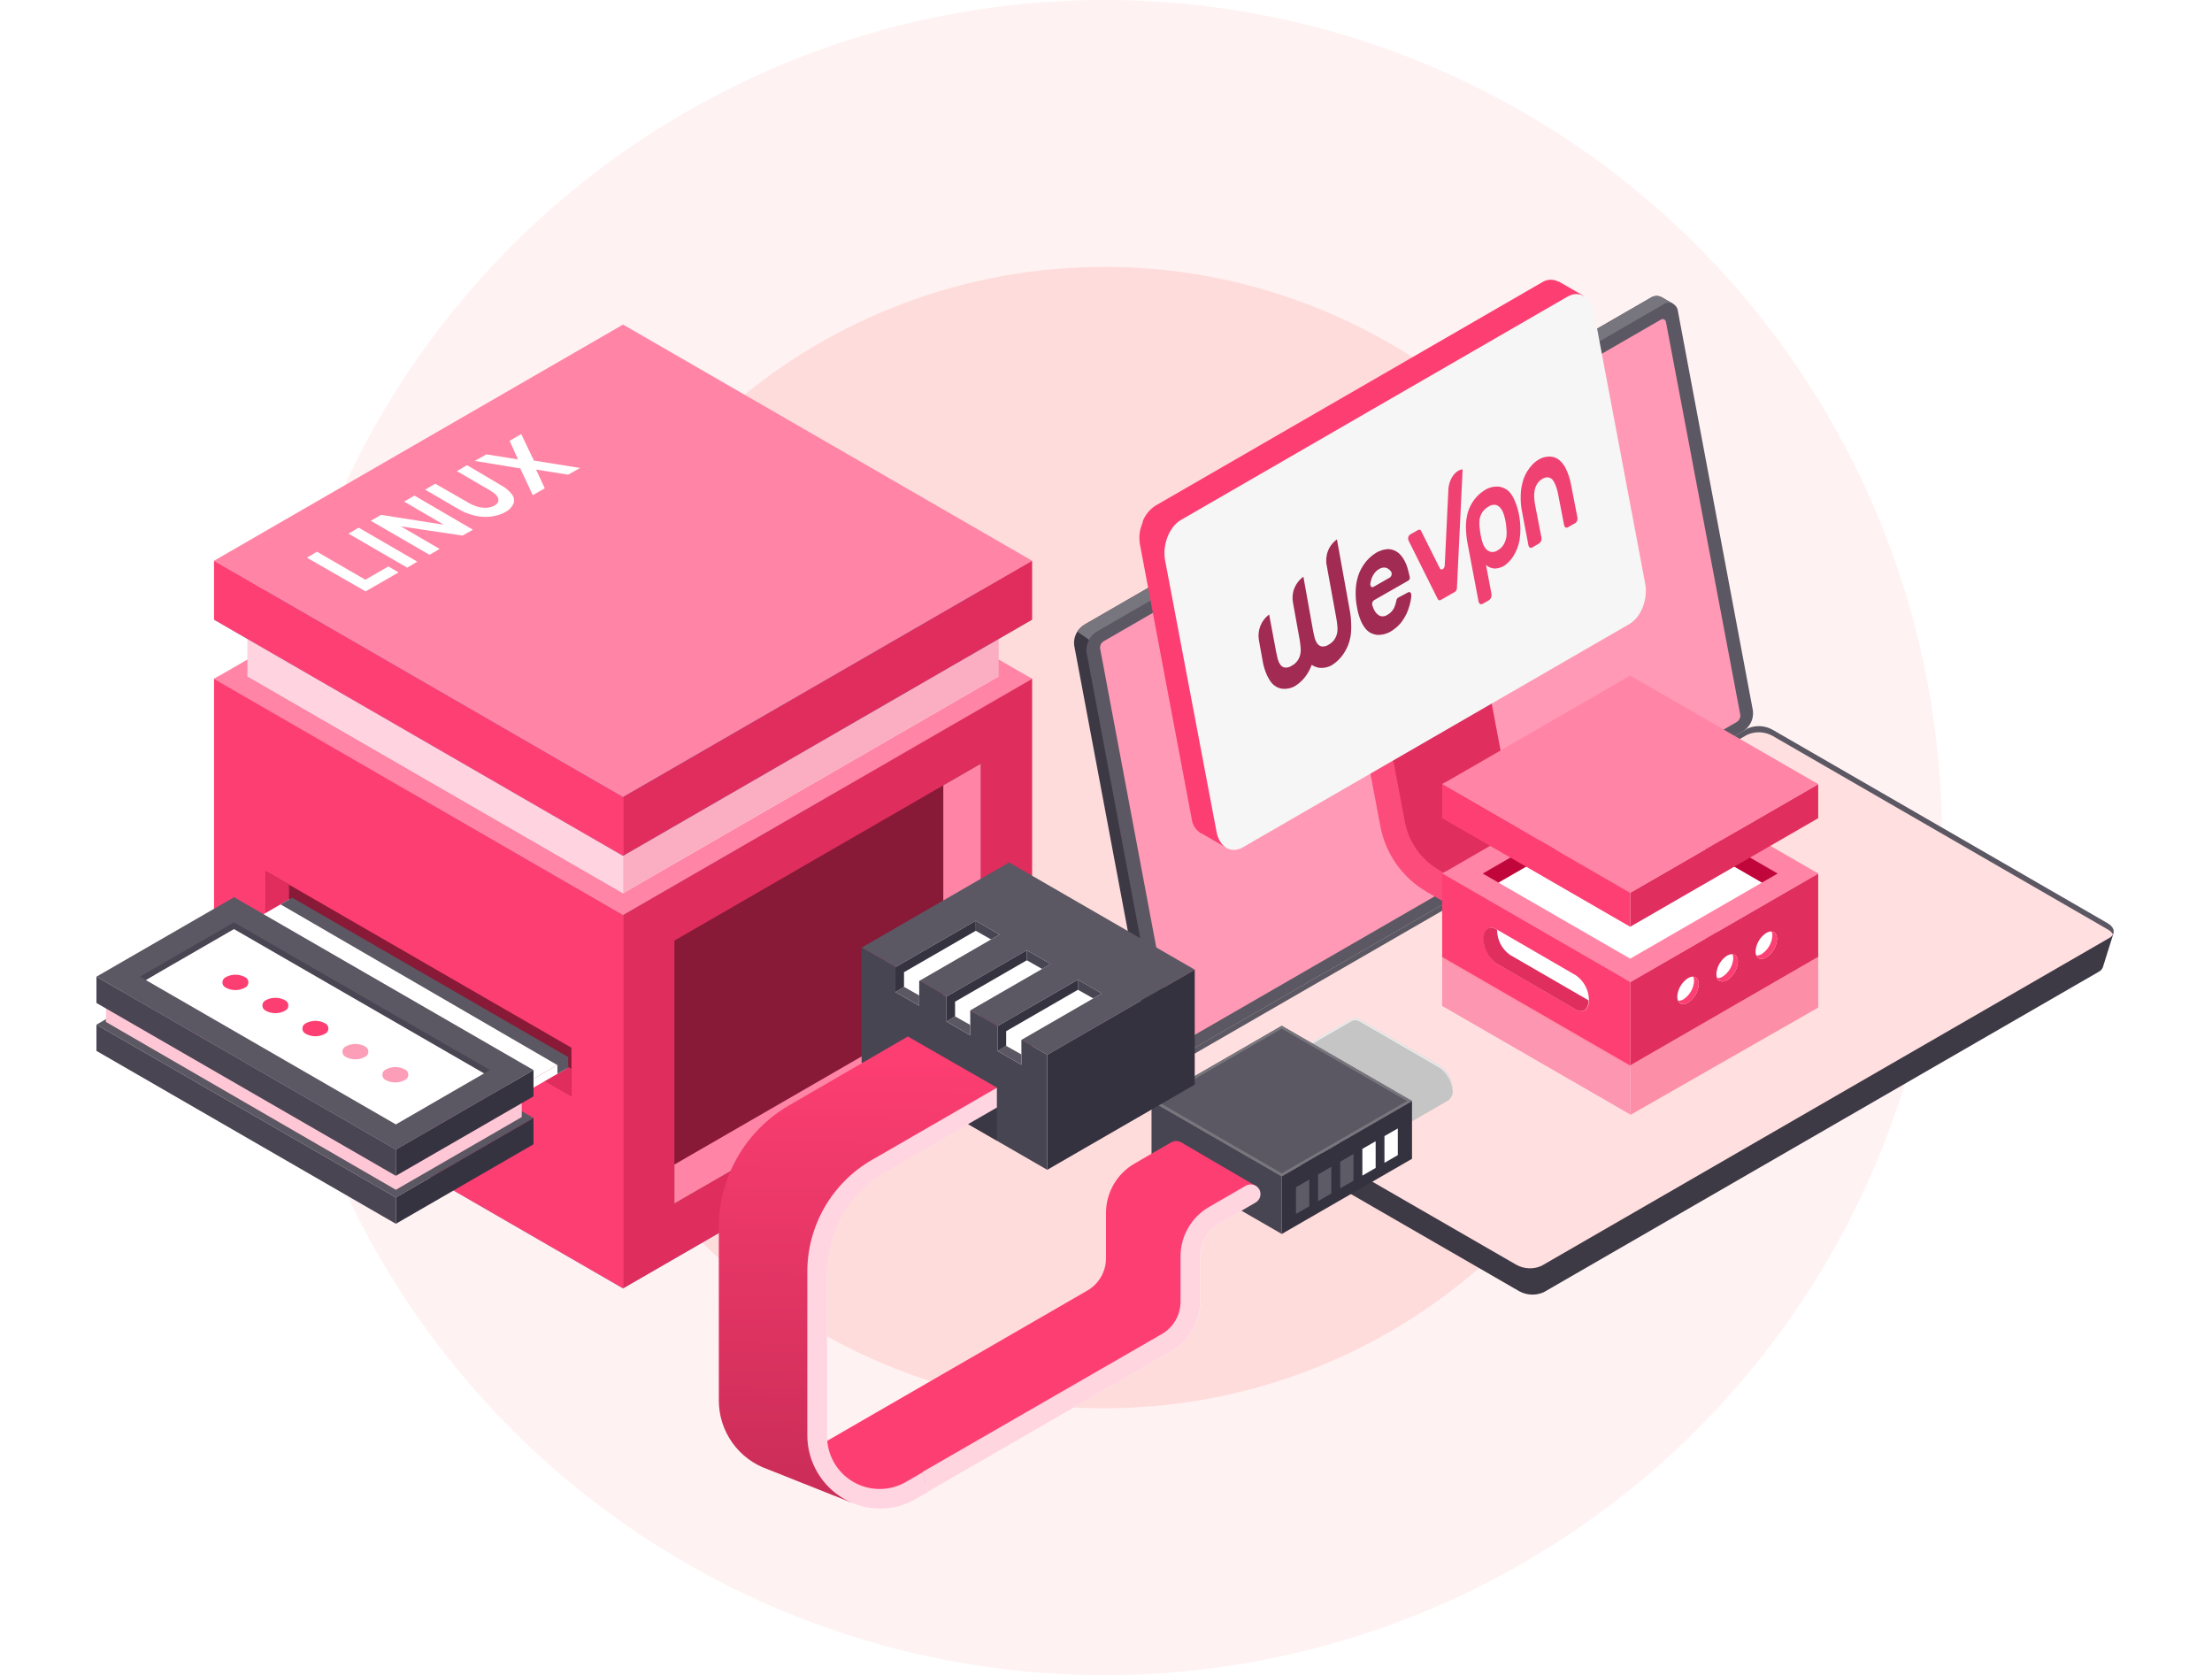 <svg width="688" height="521" viewBox="0 0 688 521" fill="none" xmlns="http://www.w3.org/2000/svg">
<circle cx="343.5" cy="260.5" r="260.5" fill="#FFF2F2"/>
<circle cx="343.5" cy="260.5" r="177.5" fill="#FFDCDC"/>
<g filter="url(#filter0_d)">
<path d="M337.296 178.28L513.379 76.629C513.863 76.298 514.426 76.1 515.011 76.057C515.596 76.014 516.182 76.125 516.71 76.381L520.517 78.57L518.309 79.484L541.457 202.856C541.595 204.107 541.37 205.372 540.81 206.499C540.25 207.626 539.378 208.568 538.297 209.214L362.443 310.637L362.747 313.302L358.94 311.113C358.536 310.901 358.188 310.595 357.927 310.221C357.665 309.847 357.497 309.415 357.436 308.962L334.079 184.581C333.965 183.334 334.207 182.081 334.776 180.966C335.346 179.85 336.219 178.919 337.296 178.28Z" fill="url(#paint0_linear)"/>
<path d="M365.566 315.32L374.456 319.717L542.696 222.634C543.915 222.078 545.248 221.816 546.587 221.869C547.926 221.922 549.234 222.288 550.406 222.938L648.098 279.361L657.35 274.316L654.037 284.881C653.804 285.457 653.372 285.93 652.819 286.214L480.182 385.886C478.961 386.438 477.627 386.696 476.289 386.639C474.95 386.583 473.643 386.214 472.472 385.563L370.592 326.761C369.79 326.357 369.156 325.683 368.803 324.857L365.566 315.32Z" fill="#3D3A46"/>
<path d="M337.296 178.28L513.379 76.629C513.863 76.298 514.426 76.1 515.011 76.057C515.596 76.014 516.182 76.125 516.71 76.381L520.517 78.57L518.309 79.484L541.457 202.856C541.595 204.107 541.37 205.372 540.81 206.499C540.25 207.626 539.377 208.568 538.297 209.214L449.875 260.268L335.126 180.489C335.659 179.587 336.404 178.83 337.296 178.28Z" fill="#77757D"/>
<path d="M366.079 313.112L542.067 211.46C543.147 210.814 544.02 209.872 544.58 208.745C545.14 207.618 545.365 206.353 545.227 205.102L521.87 80.702C521.809 80.187 521.611 79.698 521.296 79.286C520.982 78.874 520.562 78.553 520.082 78.359C519.601 78.164 519.077 78.103 518.565 78.18C518.052 78.257 517.57 78.471 517.168 78.798L341.104 180.45C340.025 181.102 339.155 182.049 338.595 183.178C338.035 184.308 337.809 185.574 337.944 186.827L361.301 311.208C361.353 311.737 361.549 312.241 361.868 312.666C362.187 313.091 362.617 313.419 363.11 313.616C363.604 313.813 364.142 313.87 364.666 313.781C365.189 313.692 365.678 313.46 366.079 313.112Z" fill="#5B5863"/>
<path d="M366.937 308.543L540.164 208.566C540.54 208.337 540.845 208.007 541.044 207.613C541.242 207.22 541.326 206.778 541.287 206.339L518.158 84.109C518.131 83.931 518.057 83.764 517.944 83.623C517.832 83.483 517.684 83.374 517.517 83.309C517.349 83.243 517.167 83.223 516.989 83.25C516.811 83.277 516.643 83.35 516.502 83.462L343.275 183.439C342.896 183.669 342.59 184.002 342.394 184.401C342.199 184.799 342.121 185.244 342.171 185.685L365.128 307.915C365.319 308.734 366.061 308.981 366.937 308.543Z" fill="#FF99B5"/>
<path d="M479.459 377.7L656.074 275.725C658.092 274.563 657.845 272.526 655.503 271.175L551.3 211.002C550.104 210.336 548.767 209.959 547.398 209.903C546.03 209.847 544.667 210.112 543.419 210.679L366.804 312.654C364.767 313.815 365.033 315.852 367.356 317.204L471.635 377.376C472.826 378.03 474.152 378.399 475.509 378.455C476.866 378.511 478.218 378.253 479.459 377.7Z" fill="#FFDFDF"/>
<path d="M655.501 273.022L551.298 212.85C550.1 212.187 548.764 211.813 547.396 211.757C546.028 211.701 544.666 211.964 543.417 212.526L366.802 314.445C366.334 314.686 365.944 315.056 365.679 315.511C365.547 315.248 365.472 314.961 365.458 314.667C365.444 314.374 365.492 314.081 365.598 313.807C365.703 313.533 365.865 313.284 366.072 313.075C366.28 312.867 366.528 312.705 366.802 312.598L543.417 210.623C544.665 210.056 546.028 209.791 547.396 209.847C548.765 209.903 550.101 210.28 551.298 210.946L655.501 271.119C657.233 272.109 657.804 273.479 657.195 274.602C656.793 273.925 656.205 273.377 655.501 273.022Z" fill="#5B5863"/>
<g filter="url(#filter1_d)">
<path d="M456.634 201.733L448.201 157.131L455.816 155.685L467.561 217.837C468.155 220.979 469.421 223.955 471.27 226.564C473.12 229.172 475.51 231.351 478.278 232.952L536.128 266.341L532.207 273.117L480.144 243.041L451.323 258.079C451.323 258.079 433.81 241.975 433.715 241.594C433.62 241.213 430.079 214.943 430.079 214.943L456.634 201.733Z" fill="#E02E5F"/>
<path d="M501.597 290.82L505.5 284.043L447.669 250.654C444.898 249.057 442.506 246.879 440.656 244.27C438.806 241.661 437.542 238.683 436.951 235.54L425.206 173.387L417.592 174.834L429.337 236.986C430.14 241.238 431.852 245.265 434.355 248.794C436.859 252.323 440.095 255.269 443.842 257.431L501.597 290.82Z" fill="#FB4C7C"/>
<path d="M355.305 142.778C355.332 142.694 355.364 142.611 355.401 142.53V142.359C355.393 142.302 355.393 142.245 355.401 142.188C356.179 140.147 357.594 138.412 359.436 137.238L359.931 136.953L419.552 102.517L479.191 68.062L479.686 67.776C480.416 67.308 481.257 67.041 482.123 67.004C482.99 66.968 483.85 67.162 484.617 67.567H484.731H484.845L492.726 72.117L488.176 74.02L503.938 157.512C504.296 159.769 503.999 162.081 503.082 164.174C503.077 164.238 503.077 164.301 503.082 164.365C503.074 164.422 503.074 164.479 503.082 164.536C502.303 166.577 500.888 168.312 499.046 169.485L380.109 238.3L381.194 243.535L373.732 239.214H373.618C372.821 238.739 372.141 238.09 371.63 237.316C371.119 236.541 370.79 235.661 370.667 234.741L354.544 149.25C354.175 147.064 354.439 144.818 355.305 142.778Z" fill="#FD3E72"/>
<path d="M386.524 243.554L506.774 174.092C510.41 171.998 512.618 166.363 511.705 161.509L495.81 77.237C494.896 72.382 491.203 70.155 487.567 72.249L367.317 141.711C363.681 143.805 361.473 149.44 362.387 154.294L378.358 238.566C379.195 243.42 382.888 245.648 386.524 243.554Z" fill="#F6F6F6"/>
<path d="M437.979 160.609L427.391 166.656C427.138 166.831 426.948 167.082 426.848 167.373C426.749 167.664 426.745 167.98 426.837 168.273L426.97 168.672C427.13 169.16 427.345 169.628 427.613 170.067C427.986 170.7 428.532 171.215 429.185 171.551C429.582 171.693 430.008 171.735 430.426 171.673C430.843 171.611 431.238 171.448 431.577 171.197C432.481 170.694 433.202 169.919 433.637 168.982C433.958 168.275 434.189 167.531 434.324 166.767C434.348 166.588 434.409 166.417 434.505 166.264C434.6 166.111 434.728 165.98 434.878 165.881L437.979 164.219C438.51 163.932 439.02 164.441 438.953 165.194C438.935 165.767 438.868 166.338 438.754 166.9C438.567 167.834 438.308 168.752 437.979 169.646C437.722 170.42 437.38 171.163 436.96 171.861C436.561 172.526 436.185 173.102 435.808 173.611C434.903 174.71 433.817 175.646 432.596 176.38C431.263 177.179 429.717 177.55 428.166 177.443C427.551 177.347 426.954 177.16 426.394 176.889C425.732 176.552 425.15 176.076 424.689 175.494C424.076 174.711 423.576 173.846 423.205 172.924C422.677 171.628 422.298 170.275 422.075 168.893C421.784 167.435 421.643 165.95 421.654 164.463C421.645 163.237 421.756 162.013 421.986 160.808C422.189 159.798 422.494 158.811 422.895 157.862C423.251 157.094 423.666 156.353 424.135 155.647C425.136 154.157 426.442 152.896 427.967 151.948C429.111 151.246 430.414 150.842 431.755 150.774C432.298 150.788 432.836 150.885 433.349 151.062C433.935 151.274 434.481 151.581 434.966 151.971C435.555 152.481 436.063 153.079 436.473 153.743C437.009 154.608 437.433 155.539 437.735 156.511C437.868 156.954 437.979 157.397 438.112 157.885C438.245 158.372 438.355 158.859 438.466 159.413C438.54 159.638 438.532 159.881 438.442 160.101C438.353 160.32 438.189 160.5 437.979 160.609ZM432.264 159.634C432.547 159.433 432.747 159.134 432.825 158.795C432.902 158.456 432.852 158.101 432.685 157.796C432.429 157.421 432.097 157.104 431.71 156.866C431.336 156.638 430.908 156.516 430.47 156.511C429.936 156.534 429.417 156.694 428.964 156.976C428.43 157.269 427.963 157.669 427.59 158.15C427.203 158.621 426.896 159.152 426.682 159.723C426.46 160.286 426.304 160.874 426.217 161.473C426.084 162.292 426.638 162.868 427.192 162.536L432.264 159.634Z" fill="#A12B52"/>
<path d="M415.829 147.762C414.581 148.659 413.616 149.896 413.051 151.325C412.485 152.755 412.343 154.317 412.64 155.825L415.63 172.238C415.763 172.947 415.851 173.634 415.94 174.453C416.041 175.188 416.041 175.933 415.94 176.668C415.804 177.405 415.533 178.111 415.143 178.75C414.673 179.483 414.025 180.085 413.26 180.5C412.613 180.948 411.826 181.145 411.045 181.054C410.512 180.923 410.042 180.609 409.716 180.168C409.355 179.657 409.085 179.088 408.918 178.484C408.741 177.805 408.586 177.119 408.453 176.425L405.397 159.369C404.136 160.267 403.161 161.51 402.588 162.947C402.014 164.385 401.867 165.957 402.163 167.476L404.201 178.772C404.336 179.505 404.432 180.244 404.488 180.987C404.599 181.722 404.599 182.468 404.488 183.202C404.368 183.951 404.097 184.667 403.691 185.307C403.217 186.038 402.56 186.633 401.786 187.034C401.148 187.502 400.356 187.708 399.571 187.61C399.025 187.496 398.543 187.179 398.22 186.724C397.859 186.205 397.589 185.629 397.423 185.019C397.245 184.339 397.09 183.653 396.957 182.959L394.742 171.109C393.512 172.026 392.564 173.27 392.004 174.698C391.444 176.127 391.295 177.684 391.575 179.193L392.683 185.329C392.903 186.726 393.282 188.093 393.812 189.404C394.191 190.353 394.682 191.252 395.274 192.085C395.724 192.685 396.289 193.189 396.935 193.569C397.467 193.881 398.053 194.092 398.663 194.189C400.113 194.376 401.585 194.081 402.849 193.347C404.338 192.409 405.601 191.153 406.548 189.67C407.003 188.967 407.395 188.226 407.722 187.455L407.988 186.769L408.431 187.057C408.966 187.347 409.541 187.556 410.137 187.677C411.587 187.864 413.058 187.569 414.323 186.835C415.823 185.875 417.093 184.597 418.044 183.092C418.504 182.392 418.897 181.65 419.218 180.877C419.602 179.935 419.884 178.955 420.06 177.953C420.25 176.73 420.316 175.49 420.259 174.254C420.24 172.767 420.091 171.285 419.816 169.824L415.829 147.762Z" fill="#A12B52"/>
<path d="M453.151 162.869C453.155 163.107 453.1 163.343 452.992 163.555C452.884 163.767 452.726 163.95 452.531 164.087L450.316 165.35L448.101 166.612C448.021 166.661 447.932 166.691 447.839 166.702C447.747 166.712 447.653 166.702 447.564 166.673C447.475 166.643 447.394 166.595 447.327 166.531C447.259 166.467 447.205 166.389 447.171 166.302L438.089 148.095C437.952 147.767 437.93 147.403 438.027 147.061C438.123 146.719 438.333 146.42 438.621 146.212L441.102 144.817C441.18 144.768 441.267 144.738 441.359 144.727C441.45 144.717 441.542 144.727 441.629 144.757C441.716 144.786 441.795 144.835 441.861 144.899C441.927 144.963 441.978 145.041 442.01 145.127L447.813 156.711C448.256 157.575 449.297 156.977 449.364 155.825L449.784 146.965L450.493 132.235C450.648 129.046 452.598 126.233 454.923 125.967L453.151 162.869Z" fill="#EF4273"/>
<path d="M469.787 133.365C469.32 132.781 468.74 132.299 468.081 131.947C467.534 131.659 466.942 131.465 466.331 131.371C464.863 131.217 463.384 131.527 462.101 132.257C460.763 133.026 459.589 134.049 458.645 135.269C457.759 136.414 457.077 137.703 456.63 139.079C456.176 140.588 455.945 142.155 455.943 143.731C455.955 145.537 456.133 147.339 456.474 149.113L459.863 167.032C460.018 167.786 460.572 168.14 461.126 167.808L463.164 166.656C463.459 166.435 463.686 166.134 463.815 165.789C463.945 165.443 463.972 165.068 463.895 164.707L462.189 155.692C462.468 155.954 462.781 156.178 463.119 156.356C463.739 156.665 464.421 156.824 465.113 156.821C465.834 156.773 466.539 156.593 467.195 156.29H467.35C468.729 155.45 469.89 154.296 470.739 152.923C471.168 152.216 471.538 151.475 471.847 150.708C472.213 149.802 472.48 148.859 472.644 147.895C472.833 146.723 472.914 145.537 472.888 144.351C472.866 142.863 472.71 141.381 472.422 139.921C472.165 138.537 471.757 137.185 471.204 135.89C470.844 134.989 470.368 134.141 469.787 133.365ZM468.546 144.439C468.646 145.278 468.646 146.126 468.546 146.965C468.396 147.795 468.112 148.596 467.705 149.335C467.264 150.108 466.61 150.738 465.822 151.151C465.507 151.383 465.147 151.544 464.765 151.624C464.383 151.705 463.988 151.702 463.607 151.616C463.006 151.44 462.472 151.084 462.078 150.597C461.641 150.035 461.311 149.396 461.104 148.714C460.875 147.988 460.69 147.248 460.55 146.499C460.395 145.68 460.284 144.838 460.196 143.996C460.095 143.173 460.095 142.34 460.196 141.516C460.33 140.726 460.624 139.973 461.06 139.301C461.578 138.564 462.26 137.957 463.053 137.529C463.369 137.301 463.729 137.14 464.11 137.056C464.491 136.972 464.885 136.967 465.268 137.041C465.864 137.215 466.386 137.581 466.752 138.082C467.181 138.659 467.51 139.303 467.727 139.987C467.956 140.714 468.141 141.453 468.28 142.202C468.425 142.963 468.513 143.733 468.546 144.506V144.439Z" fill="#EF4273"/>
<path d="M487.064 125.834C486.594 124.823 485.923 123.919 485.093 123.176C484.461 122.628 483.698 122.254 482.878 122.09C482.219 121.97 481.543 121.97 480.884 122.09C480.356 122.162 479.841 122.311 479.356 122.533L478.692 122.866L477.961 123.331C477.457 123.673 476.995 124.075 476.587 124.527C475.996 125.16 475.469 125.85 475.015 126.587C474.422 127.545 473.968 128.581 473.664 129.666C473.264 131.027 473.04 132.434 472.999 133.852C472.914 135.664 473.055 137.48 473.42 139.257L475.391 149.601C475.524 150.265 476.034 150.575 476.543 150.287L478.758 148.981C479.027 148.784 479.235 148.516 479.356 148.206C479.478 147.896 479.509 147.557 479.445 147.231L477.451 136.953C477.311 136.222 477.222 135.482 477.185 134.738C477.139 133.997 477.183 133.253 477.318 132.523C477.454 131.81 477.716 131.127 478.094 130.507C478.492 129.841 479.067 129.297 479.755 128.935C480.303 128.552 480.976 128.393 481.638 128.492C482.161 128.605 482.63 128.895 482.967 129.311C483.346 129.796 483.638 130.344 483.83 130.928C484.113 131.617 484.335 132.328 484.495 133.055L486.488 143.332C486.621 143.997 487.131 144.307 487.618 144.019L489.966 142.69C490.229 142.495 490.431 142.229 490.549 141.923C490.667 141.617 490.695 141.284 490.63 140.962L488.637 130.707C488.333 129.019 487.804 127.381 487.064 125.834Z" fill="#EF4273"/>
</g>
<path d="M507.04 315.376L565.518 281.607V255.68L507.04 289.449V315.376Z" fill="#E02E5F"/>
<path d="M528.361 290.135C528.286 291.282 527.944 292.396 527.362 293.387C526.78 294.379 525.975 295.221 525.011 295.846C523.107 296.912 521.68 296.056 521.68 293.943C521.755 292.798 522.094 291.686 522.673 290.695C523.251 289.704 524.051 288.861 525.011 288.232C526.838 287.128 528.361 288.003 528.361 290.135Z" fill="white"/>
<path d="M540.542 283.111C540.467 284.258 540.125 285.372 539.543 286.363C538.961 287.354 538.156 288.196 537.192 288.822C535.289 289.888 533.842 289.012 533.842 286.918C533.917 285.771 534.26 284.658 534.841 283.667C535.423 282.675 536.228 281.833 537.192 281.208C539.039 280.18 540.542 280.979 540.542 283.111Z" fill="white"/>
<path d="M552.708 276.068C552.636 277.214 552.297 278.326 551.719 279.318C551.141 280.309 550.339 281.152 549.377 281.779C547.473 282.845 546.026 281.988 546.026 279.875C546.102 278.728 546.444 277.615 547.026 276.623C547.607 275.632 548.412 274.79 549.377 274.164C551.223 273.079 552.708 273.936 552.708 276.068Z" fill="white"/>
<path d="M526.668 287.794C526.837 288.211 526.921 288.657 526.915 289.107C526.843 290.253 526.504 291.366 525.926 292.358C525.348 293.349 524.546 294.192 523.584 294.818C523.088 295.126 522.511 295.278 521.928 295.256C522.423 296.36 523.622 296.665 525.012 295.865C525.976 295.24 526.781 294.398 527.362 293.406C527.944 292.415 528.286 291.301 528.362 290.154C528.362 288.689 527.677 287.794 526.668 287.794Z" fill="#FE3F73"/>
<path d="M538.85 280.75C539.023 281.166 539.108 281.613 539.098 282.063C539.022 283.21 538.68 284.324 538.098 285.315C537.517 286.307 536.712 287.149 535.747 287.774C535.257 288.077 534.686 288.223 534.11 288.193C534.605 289.316 535.805 289.621 537.194 288.821C538.158 288.196 538.963 287.354 539.545 286.362C540.127 285.371 540.469 284.257 540.545 283.11C540.545 281.664 539.859 280.826 538.85 280.75Z" fill="#FE3F73"/>
<path d="M551.013 273.708C551.192 274.122 551.277 274.57 551.261 275.021C551.189 276.167 550.85 277.28 550.272 278.271C549.693 279.263 548.891 280.105 547.93 280.732C547.437 281.048 546.858 281.202 546.273 281.17C546.768 282.293 547.968 282.597 549.376 281.779C550.338 281.152 551.14 280.31 551.719 279.318C552.297 278.327 552.636 277.214 552.708 276.068C552.708 274.64 552.022 273.803 551.013 273.708Z" fill="#FE3F73"/>
<path d="M507.041 289.45L565.519 255.68L507.041 221.911L448.562 255.68L507.041 289.45Z" fill="#FF84A5"/>
<path d="M507.041 288.137L564.396 255.033L565.519 255.68L507.041 289.45L448.562 255.68L449.686 255.033L507.041 288.137Z" fill="#FF84A5"/>
<path d="M507.041 234.836L548.025 258.498L507.041 282.16L466.057 258.498L507.041 234.836Z" fill="white"/>
<path d="M507.041 234.836L466.057 258.498L461.184 255.681L507.041 229.202L552.899 255.681L548.026 258.498L507.041 234.836Z" fill="#C0063A"/>
<path d="M448.562 281.607L507.041 315.376V289.449L448.562 255.68V281.607Z" fill="#FE3F73"/>
<path d="M507.04 272.241L565.518 238.472V227.888L507.04 261.657V272.241Z" fill="#E02E5F"/>
<path d="M507.041 261.657L565.519 227.887L507.041 194.137L448.562 227.887L507.041 261.657Z" fill="#FF84A5"/>
<path d="M507.041 260.363L564.396 227.24L565.519 227.887L507.041 261.657L448.562 227.887L449.686 227.24L507.041 260.363Z" fill="#FF84A5"/>
<path d="M448.562 238.472L507.041 272.241V261.657L448.562 227.888V238.472Z" fill="#FE3F73"/>
<path opacity="0.5" d="M565.519 281.607V297.369L507.04 330.787V315.377L565.519 281.607Z" fill="#FD3E72"/>
<path opacity="0.5" d="M448.562 282.127V296.981L507.041 330.732V315.897L448.562 282.127Z" fill="white"/>
<path opacity="0.5" d="M448.562 281.103V296.884L507.041 330.635V314.873L448.562 281.103Z" fill="#FD3E72"/>
<path d="M490.231 298.017L465.484 283.663C464.267 282.797 463.271 281.656 462.576 280.333C461.882 279.011 461.508 277.543 461.486 276.049C461.486 273.118 463.276 271.785 465.484 273.041L490.231 287.394C491.444 288.263 492.437 289.405 493.128 290.727C493.819 292.05 494.189 293.517 494.209 295.009C494.209 297.94 492.42 299.216 490.231 298.017Z" fill="white"/>
<path d="M469.616 280.96C468.402 280.091 467.41 278.95 466.719 277.627C466.028 276.304 465.657 274.838 465.638 273.345V273.174L465.39 273.022C463.182 271.765 461.393 273.022 461.393 276.03C461.415 277.523 461.788 278.991 462.482 280.314C463.177 281.637 464.173 282.778 465.39 283.644L490.137 297.997C492.288 299.234 494.039 297.997 494.115 295.142L469.616 280.96Z" fill="#E02E5F"/>
<path d="M420.485 341.836L395.643 327.502C394.429 326.634 393.436 325.492 392.745 324.169C392.054 322.847 391.684 321.38 391.664 319.888C391.664 316.956 393.434 315.605 395.643 316.88L420.485 331.214C421.698 332.083 422.691 333.224 423.382 334.547C424.073 335.87 424.443 337.336 424.463 338.828C424.463 341.76 422.674 343.112 420.485 341.836Z" fill="url(#paint1_linear)"/>
<path d="M273.661 453.177C267.673 453.162 261.936 450.773 257.707 446.534C253.478 442.294 251.103 436.551 251.104 430.563V319.907C251.164 319.133 251.515 318.411 252.085 317.884C252.654 317.357 253.402 317.065 254.178 317.065C254.954 317.065 255.701 317.357 256.271 317.884C256.841 318.411 257.191 319.133 257.252 319.907V430.563C257.253 433.432 258.008 436.25 259.443 438.735C260.878 441.22 262.941 443.283 265.425 444.718C267.909 446.153 270.728 446.909 273.597 446.911C276.466 446.912 279.285 446.158 281.77 444.725L361.36 398.773C363.102 397.742 364.546 396.275 365.548 394.515C366.549 392.756 367.074 390.765 367.071 388.741V374.654C367.074 371.543 367.896 368.489 369.453 365.796C371.01 363.103 373.247 360.866 375.941 359.311L387.363 352.706C388.067 352.297 388.905 352.184 389.692 352.393C390.479 352.602 391.151 353.115 391.56 353.819C391.969 354.523 392.082 355.361 391.873 356.149C391.664 356.936 391.151 357.608 390.447 358.017L379.025 364.622C377.282 365.653 375.839 367.12 374.837 368.88C373.836 370.639 373.311 372.63 373.314 374.654V388.741C373.308 391.853 372.486 394.91 370.929 397.606C369.373 400.301 367.136 402.541 364.444 404.103L284.854 450.036C281.464 452.049 277.603 453.133 273.661 453.177Z" fill="white"/>
<path d="M193.786 384.725L66.568 311.266L193.786 140.018L321.022 311.266L193.786 384.725Z" fill="url(#paint2_linear)"/>
<path d="M193.786 268.587L66.568 195.128L193.786 121.687L321.022 195.128L193.786 268.587Z" fill="#FF84A5"/>
<path d="M193.786 266.683L68.225 194.175L66.568 195.127L193.786 268.586L321.022 195.127L319.366 194.175L193.786 266.683Z" fill="#FF84A5"/>
<path d="M321.021 311.264V195.126L193.785 268.586V384.724L321.021 311.264Z" fill="url(#paint3_linear)"/>
<path d="M305.049 303.308V221.529L209.755 276.543V358.303L305.049 303.308Z" fill="#881A38"/>
<path d="M293.399 228.249V297.902L209.755 346.196V358.303L305.049 303.308V221.529L293.399 228.249Z" fill="#FF84A5"/>
<path d="M66.568 195.126V311.264L193.786 384.724V268.586L66.568 195.126Z" fill="url(#paint4_linear)"/>
<path d="M82.614 254.938V269.996L177.737 324.915V309.857L82.614 254.938Z" fill="#881A38"/>
<path d="M89.886 265.713V259.126L82.614 254.938V269.996L177.737 324.915V316.444L89.886 265.713Z" fill="#E02D5E"/>
<path d="M193.786 261.791L76.943 194.327L193.786 126.864L310.629 194.327L193.786 261.791Z" fill="white"/>
<path d="M193.786 244.944L76.943 177.481L193.786 110.036L310.629 177.481L193.786 244.944Z" fill="white"/>
<path d="M193.786 243.192L78.466 176.604L76.943 177.48L193.786 244.944L310.629 177.48L309.106 176.604L193.786 243.192Z" fill="white"/>
<path d="M310.628 194.327V177.48L193.785 244.944V261.791L310.628 194.327Z" fill="#FBADC2"/>
<path d="M76.943 177.48V194.327L193.786 261.791V244.944L76.943 177.48Z" fill="#FFD3DF"/>
<path d="M193.786 250.197L66.568 176.738L193.786 103.278L321.022 176.738L193.786 250.197Z" fill="url(#paint5_linear)"/>
<path d="M193.786 231.847L66.568 158.407L193.786 84.947L321.022 158.407L193.786 231.847Z" fill="#FF84A5"/>
<g clip-path="url(#clip0)">
<path d="M95.438 157.439L98.591 155.592L113.636 164.306L120.811 160.17L123.965 162.033L113.715 167.937L95.438 157.439Z" fill="white"/>
<path d="M108.4 149.972L111.554 148.109L129.8 158.686L126.646 160.549L108.4 149.972Z" fill="white"/>
<path d="M128.901 138.148L147.116 148.757L143.835 150.572L124.675 147.715L136.739 154.724L133.585 156.555L115.339 145.978L118.493 144.131L138.016 147.194L125.7 139.995L128.901 138.148Z" fill="white"/>
<path d="M153.991 144.431C152.828 144.695 151.635 144.802 150.443 144.747C149.169 144.694 147.908 144.477 146.69 144.1C145.374 143.729 144.109 143.198 142.921 142.521L132.229 136.286L135.383 134.439L145.901 140.469C146.758 140.967 147.675 141.355 148.63 141.621C149.533 141.867 150.47 141.968 151.405 141.921C152.24 141.881 153.055 141.649 153.786 141.243C154.796 140.659 155.19 139.964 154.985 139.127C154.78 138.291 153.976 137.454 152.556 136.617L142.117 130.524L145.271 128.677L155.947 134.991C157.256 135.675 158.394 136.646 159.274 137.833C159.581 138.234 159.781 138.707 159.856 139.206C159.93 139.706 159.877 140.217 159.7 140.69C159.164 141.827 158.25 142.743 157.114 143.279C156.14 143.824 155.086 144.213 153.991 144.431Z" fill="white"/>
<path d="M166.733 130.05L169.446 135.86L165.708 138.006L161.829 129.687L147.636 127.351L151.31 125.314L161.119 126.893L158.517 121.115L162.113 119L166.055 127.24L180.437 129.545L176.7 131.629L166.733 130.05Z" fill="white"/>
</g>
<path d="M321.021 176.738V158.406L193.785 231.847V250.198L321.021 176.738Z" fill="url(#paint6_linear)"/>
<path d="M66.568 158.406V176.738L193.786 250.198V231.847L66.568 158.406Z" fill="#FE3F73"/>
<path d="M123.124 356.438L30 302.68L72.812 277.952L165.936 331.71L123.124 356.438Z" fill="#5B5863"/>
<path d="M165.936 331.709V339.895L123.124 364.622V356.437L165.936 331.709Z" fill="#363341"/>
<path d="M30 302.679V310.846L123.124 364.622V356.437L30 302.679Z" fill="#494552"/>
<path d="M141.664 333.556L55.336 283.72L89.983 263.712L176.33 313.549L141.664 333.556Z" fill="white"/>
<path d="M176.328 313.549V316.271L141.666 336.278V333.556L176.328 313.549Z" fill="white"/>
<path d="M55.336 283.72V286.423L141.664 336.278V333.556L55.336 283.72Z" fill="url(#paint7_linear)"/>
<path d="M74.963 273.44L32.95 294.361V301.842L123.124 354.039L162.28 331.424V323.962L74.963 273.44Z" fill="#FFC7D6"/>
<path d="M123.124 341.533L30 287.756L72.812 263.047L165.936 316.805L123.124 341.533Z" fill="#5B5863"/>
<path d="M123.123 333.708L45.342 288.802L72.811 271.898L150.782 317.718L123.123 333.708Z" fill="white"/>
<path d="M72.773 272.964L150.573 317.851L152.381 316.804L72.773 270.87L43.514 287.755L45.342 288.802L72.773 272.964Z" fill="#494552"/>
<path d="M165.936 316.805V324.99L123.124 349.699V341.532L165.936 316.805Z" fill="#363341"/>
<path d="M30 287.756V295.941L123.124 349.699V341.532L30 287.756Z" fill="#494552"/>
<path d="M176.73 312.768L90.878 263.198L87.261 265.273L173.379 315.262V317.965L176.73 316.042V313.32V312.768Z" fill="#5B5863"/>
<path d="M451.819 323.03C451.799 321.537 451.428 320.071 450.737 318.748C450.046 317.425 449.054 316.284 447.84 315.415L422.998 301.119C422.608 300.839 422.146 300.678 421.666 300.654C421.187 300.63 420.711 300.746 420.295 300.986L392.864 316.843L423.093 342.046L450.486 326.228C450.968 325.857 451.344 325.367 451.578 324.806C451.812 324.245 451.895 323.632 451.819 323.03Z" fill="#C5C5C5"/>
<path d="M447.84 316.138L422.998 301.785C422.609 301.503 422.147 301.34 421.666 301.316C421.186 301.293 420.71 301.409 420.295 301.652L393.378 317.224L392.864 316.805L420.238 300.929C420.654 300.688 421.13 300.573 421.609 300.597C422.089 300.62 422.551 300.782 422.941 301.062L447.783 315.415C448.997 316.284 449.989 317.425 450.68 318.748C451.371 320.071 451.742 321.537 451.762 323.029C451.771 323.137 451.771 323.245 451.762 323.353C451.688 321.934 451.297 320.55 450.619 319.301C449.94 318.053 448.991 316.972 447.84 316.138Z" fill="#E9E9E9"/>
<path d="M398.669 367.782L358.16 344.406V326.436L398.669 349.831V367.782Z" fill="#484552"/>
<path d="M398.669 349.831L358.16 326.436L398.669 303.041L439.177 326.436L398.669 349.831Z" fill="#5B5863"/>
<path d="M398.669 303.936L358.922 326.874L358.16 326.436L398.669 303.041L439.177 326.436L438.397 326.874L398.669 303.936Z" fill="#78767D"/>
<path d="M439.177 344.406L398.669 367.782V349.831L439.177 326.436V344.406Z" fill="#353240"/>
<path d="M398.669 348.918L358.941 325.98L358.16 326.437L398.669 349.832L439.177 326.437L438.397 325.98L398.669 348.918Z" fill="#78767D"/>
<path opacity="0.2" d="M407.217 359.179L403.086 361.559V353.259L407.217 350.86V359.179Z" fill="white"/>
<path opacity="0.2" d="M414.088 355.201L409.957 357.58V349.28L414.088 346.882V355.201Z" fill="white"/>
<path opacity="0.2" d="M420.978 351.221L416.848 353.601V345.301L420.978 342.921V351.221Z" fill="white"/>
<path d="M427.87 347.243L423.739 349.642V341.323L427.87 338.943V347.243Z" fill="white"/>
<path d="M434.761 343.265L430.611 345.663V337.344L434.761 334.965V343.265Z" fill="white"/>
<path d="M325.722 312.064L267.986 278.732L313.863 252.234L371.599 285.585L325.722 312.064Z" fill="#5B5863"/>
<path d="M371.599 321.335V285.585L325.723 312.064V347.833L371.599 321.335Z" fill="url(#paint8_linear)"/>
<path d="M267.986 278.733V314.502L325.722 347.834V312.065L267.986 278.733Z" fill="url(#paint9_linear)"/>
<path d="M303.489 270.376L278.495 284.805V292.534L285.9 296.817V289.088L310.894 274.659L303.489 270.376Z" fill="white"/>
<path d="M319.365 279.533L294.371 293.962V301.71L301.776 305.993V298.245L326.789 283.816L319.365 279.533Z" fill="white"/>
<path d="M335.262 288.708L310.268 303.137V310.884L317.692 315.168V307.42L342.686 292.991L335.262 288.708Z" fill="white"/>
<path d="M303.488 270.376V273.479L308.247 276.182L310.893 274.659L303.488 270.376Z" fill="#494653"/>
<path d="M281.179 290.934L278.495 292.533L285.9 296.816V293.599L281.179 290.934Z" fill="#5B5863"/>
<path d="M303.489 270.376L278.495 284.805V292.534L281.179 290.935V286.366L303.508 273.479L303.489 270.376Z" fill="#363341"/>
<path d="M319.365 279.533V282.655L324.124 285.358L326.789 283.816L319.365 279.533Z" fill="#494653"/>
<path d="M297.055 300.11L294.371 301.709L301.776 305.992V302.775L297.055 300.11Z" fill="#5B5863"/>
<path d="M319.365 279.533L294.371 293.962V301.71L297.055 300.111V295.542L319.384 282.655L319.365 279.533Z" fill="#363341"/>
<path d="M335.261 288.708V291.829L340.02 294.513L342.685 292.991L335.261 288.708Z" fill="#494653"/>
<path d="M312.952 309.286L310.268 310.885L317.692 315.168V311.951L312.952 309.286Z" fill="#5B5863"/>
<path d="M335.262 288.708L310.268 303.137V310.884L312.952 309.285V304.717L335.281 291.829L335.262 288.708Z" fill="#363341"/>
<path opacity="0.7" d="M310.057 328.474V338.773L301.129 333.633L310.057 328.474Z" fill="#363341"/>
<path d="M390.865 353.011L367.355 339.286L347.558 355.143L345.883 368.83V381.298L275.583 424.129L256.033 435.684L259.003 444.612L272.595 450.018L291.402 444.441L316.549 427.67L358.161 404.579L369.811 395.633L370.554 376.654L372.038 365.099L390.865 353.011Z" fill="#FD3E72"/>
<path d="M368.496 340.409C368.086 339.703 367.413 339.189 366.625 338.978C365.836 338.768 364.996 338.879 364.289 339.286L352.867 345.892C350.172 347.45 347.934 349.69 346.377 352.386C344.82 355.082 343.999 358.14 343.997 361.254V375.359C343.994 377.394 343.457 379.392 342.438 381.153C341.418 382.914 339.954 384.376 338.191 385.391L254.204 433.895C252.16 435.085 249.879 435.813 247.522 436.027C247.732 438.064 247.656 440.139 247.827 442.175C251.183 441.918 254.438 440.902 257.345 439.206L341.351 390.721C344.043 389.16 346.28 386.92 347.836 384.224C349.393 381.529 350.215 378.472 350.221 375.359V361.292C350.215 359.264 350.738 357.27 351.74 355.507C352.741 353.743 354.187 352.273 355.932 351.241L367.354 344.654C367.708 344.451 368.019 344.18 368.268 343.856C368.517 343.533 368.7 343.163 368.806 342.769C368.912 342.375 368.94 341.963 368.886 341.558C368.833 341.153 368.7 340.763 368.496 340.409Z" fill="#FD3E72"/>
<path d="M391.682 353.905C391.272 353.2 390.599 352.685 389.811 352.474C389.022 352.264 388.182 352.375 387.475 352.782L376.054 359.388C373.36 360.943 371.122 363.179 369.565 365.872C368.008 368.565 367.187 371.62 367.183 374.731V388.817C367.186 390.842 366.661 392.832 365.66 394.592C364.658 396.351 363.215 397.819 361.472 398.849L286.984 441.775C287.418 443.859 287.965 445.918 288.621 447.943L364.423 404.16C367.115 402.599 369.352 400.359 370.908 397.663C372.465 394.968 373.287 391.911 373.293 388.798V374.712C373.29 372.687 373.815 370.697 374.816 368.937C375.818 367.178 377.262 365.71 379.004 364.68L390.426 358.074C390.783 357.884 391.1 357.626 391.357 357.313C391.614 357 391.806 356.639 391.923 356.252C392.04 355.864 392.079 355.457 392.037 355.054C391.996 354.652 391.875 354.261 391.682 353.905Z" fill="url(#paint10_linear)"/>
<path d="M254.074 425.804V392.282L259.309 358.227L310.039 322.249L282.361 306.373L245.469 327.769C238.816 331.61 233.291 337.135 229.448 343.787C225.605 350.44 223.581 357.987 223.578 365.67V419.694C223.603 424.381 225.081 428.945 227.808 432.756C230.536 436.568 234.379 439.44 238.807 440.976L264.829 451.331L255.501 439.643L254.074 425.804Z" fill="url(#paint11_linear)"/>
<path d="M308.781 323.048L289.612 334.127L271.166 344.768C265.066 348.297 260.001 353.368 256.479 359.472C252.958 365.576 251.103 372.499 251.102 379.547V430.201C251.069 434.243 252.109 438.22 254.116 441.729C256.123 445.237 259.024 448.15 262.524 450.17C265.919 452.158 269.783 453.205 273.717 453.205C277.651 453.205 281.515 452.158 284.91 450.17L288.717 448C288.061 445.975 287.514 443.916 287.08 441.832L281.864 444.859C279.367 446.322 276.525 447.095 273.631 447.1C270.736 447.105 267.892 446.342 265.389 444.888C262.886 443.434 260.814 441.342 259.384 438.826C257.954 436.309 257.218 433.458 257.251 430.563V379.756C257.252 373.44 258.915 367.236 262.073 361.766C265.23 356.297 269.771 351.754 275.24 348.594L294.961 337.173L310.057 328.454V322.306L308.781 323.048Z" fill="#FFD5E1"/>
<path d="M70.069 291.097C68.876 290.407 68.89 288.678 70.084 287.989C72.022 286.872 74.424 286.862 76.363 287.978C77.559 288.666 77.554 290.396 76.36 291.089C74.418 292.215 72.013 292.221 70.069 291.097Z" fill="#FD3E72"/>
<path d="M82.505 298.276C81.311 297.585 81.318 295.856 82.514 295.167C84.457 294.047 86.857 294.044 88.799 295.167C89.993 295.858 89.986 297.587 88.79 298.276C86.847 299.396 84.446 299.399 82.505 298.276Z" fill="#FD3E72"/>
<path d="M94.951 305.457C93.751 304.765 93.76 303.029 94.961 302.339C96.904 301.222 99.305 301.22 101.245 302.342C102.441 303.034 102.434 304.763 101.238 305.453C99.294 306.574 96.894 306.578 94.951 305.457Z" fill="#FD3E72"/>
<path opacity="0.5" d="M107.387 312.642C106.191 311.954 106.196 310.224 107.39 309.532C109.332 308.406 111.738 308.399 113.681 309.523C114.874 310.213 114.86 311.942 113.666 312.631C111.728 313.748 109.327 313.758 107.387 312.642Z" fill="#FD3E72"/>
<path opacity="0.5" d="M119.811 319.823C118.617 319.133 118.629 317.402 119.824 316.713C121.763 315.596 124.163 315.585 126.105 316.698C127.307 317.387 127.3 319.125 126.101 319.818C124.159 320.941 121.753 320.947 119.811 319.823Z" fill="#FD3E72"/>
</g>
<defs>
<filter id="filter0_d" x="0" y="53" width="687.438" height="446.205" filterUnits="userSpaceOnUse" color-interpolation-filters="sRGB">
<feFlood flood-opacity="0" result="BackgroundImageFix"/>
<feColorMatrix in="SourceAlpha" type="matrix" values="0 0 0 0 0 0 0 0 0 0 0 0 0 0 0 0 0 0 127 0"/>
<feOffset dy="16"/>
<feGaussianBlur stdDeviation="15"/>
<feColorMatrix type="matrix" values="0 0 0 0 0 0 0 0 0 0 0 0 0 0 0 0 0 0 0.1 0"/>
<feBlend mode="normal" in2="BackgroundImageFix" result="effect1_dropShadow"/>
<feBlend mode="normal" in="SourceGraphic" in2="effect1_dropShadow" result="shape"/>
</filter>
<filter id="filter1_d" x="346.382" y="63" width="197.747" height="239.82" filterUnits="userSpaceOnUse" color-interpolation-filters="sRGB">
<feFlood flood-opacity="0" result="BackgroundImageFix"/>
<feColorMatrix in="SourceAlpha" type="matrix" values="0 0 0 0 0 0 0 0 0 0 0 0 0 0 0 0 0 0 127 0"/>
<feOffset dy="4"/>
<feGaussianBlur stdDeviation="4"/>
<feColorMatrix type="matrix" values="0 0 0 0 0 0 0 0 0 0 0 0 0 0 0 0 0 0 0.15 0"/>
<feBlend mode="normal" in2="BackgroundImageFix" result="effect1_dropShadow"/>
<feBlend mode="normal" in="SourceGraphic" in2="effect1_dropShadow" result="shape"/>
</filter>
<linearGradient id="paint0_linear" x1="597501" y1="23751.7" x2="602044" y2="43206.3" gradientUnits="userSpaceOnUse">
<stop stop-color="#3C3945"/>
<stop offset="1" stop-color="#0063AD"/>
</linearGradient>
<linearGradient id="paint1_linear" x1="51265.5" y1="19703.1" x2="51756.4" y2="20225" gradientUnits="userSpaceOnUse">
<stop stop-color="#2573BA"/>
<stop offset="1" stop-color="#0063AD"/>
</linearGradient>
<linearGradient id="paint2_linear" x1="81982.8" y1="57088.3" x2="63126.5" y2="41097" gradientUnits="userSpaceOnUse">
<stop stop-color="#59BDEF"/>
<stop offset="1" stop-color="#7BDAFF"/>
</linearGradient>
<linearGradient id="paint3_linear" x1="31096.9" y1="51079.5" x2="54631.3" y2="41911" gradientUnits="userSpaceOnUse">
<stop stop-color="#DF2D5D"/>
<stop offset="1" stop-color="#0063AD"/>
</linearGradient>
<linearGradient id="paint4_linear" x1="20679.6" y1="30299.5" x2="40157.8" y2="38009.1" gradientUnits="userSpaceOnUse">
<stop stop-color="#FD3E72"/>
<stop offset="1" stop-color="#2573BA"/>
</linearGradient>
<linearGradient id="paint5_linear" x1="80046.4" y1="25604.1" x2="69730.5" y2="11030.3" gradientUnits="userSpaceOnUse">
<stop stop-color="#59BDEF"/>
<stop offset="1" stop-color="#7BDAFF"/>
</linearGradient>
<linearGradient id="paint6_linear" x1="33733.3" y1="19560.4" x2="46248.6" y2="9488.7" gradientUnits="userSpaceOnUse">
<stop stop-color="#E02D5E"/>
<stop offset="1" stop-color="#0063AD"/>
</linearGradient>
<linearGradient id="paint7_linear" x1="19379" y1="12221.3" x2="23294" y2="12221.3" gradientUnits="userSpaceOnUse">
<stop stop-color="#3A9BD5"/>
<stop offset="1" stop-color="#2573BA"/>
</linearGradient>
<linearGradient id="paint8_linear" x1="17086.8" y1="14738.8" x2="18192.4" y2="14738.8" gradientUnits="userSpaceOnUse">
<stop stop-color="#353240"/>
<stop offset="1" stop-color="#0063AD"/>
</linearGradient>
<linearGradient id="paint9_linear" x1="19610.7" y1="16198.8" x2="21361.9" y2="16198.8" gradientUnits="userSpaceOnUse">
<stop stop-color="#484552"/>
<stop offset="1" stop-color="#2573BA"/>
</linearGradient>
<linearGradient id="paint10_linear" x1="36535.8" y1="26732.4" x2="42335.6" y2="26732.4" gradientUnits="userSpaceOnUse">
<stop stop-color="#FFD5E0"/>
<stop offset="1" stop-color="#59BDEF"/>
</linearGradient>
<linearGradient id="paint11_linear" x1="267.399" y1="311.531" x2="264.677" y2="463.019" gradientUnits="userSpaceOnUse">
<stop stop-color="#FD3E72"/>
<stop offset="1" stop-color="#C52B55"/>
</linearGradient>
<clipPath id="clip0">
<rect width="85" height="49" fill="white" transform="translate(95.438 119)"/>
</clipPath>
</defs>
</svg>
